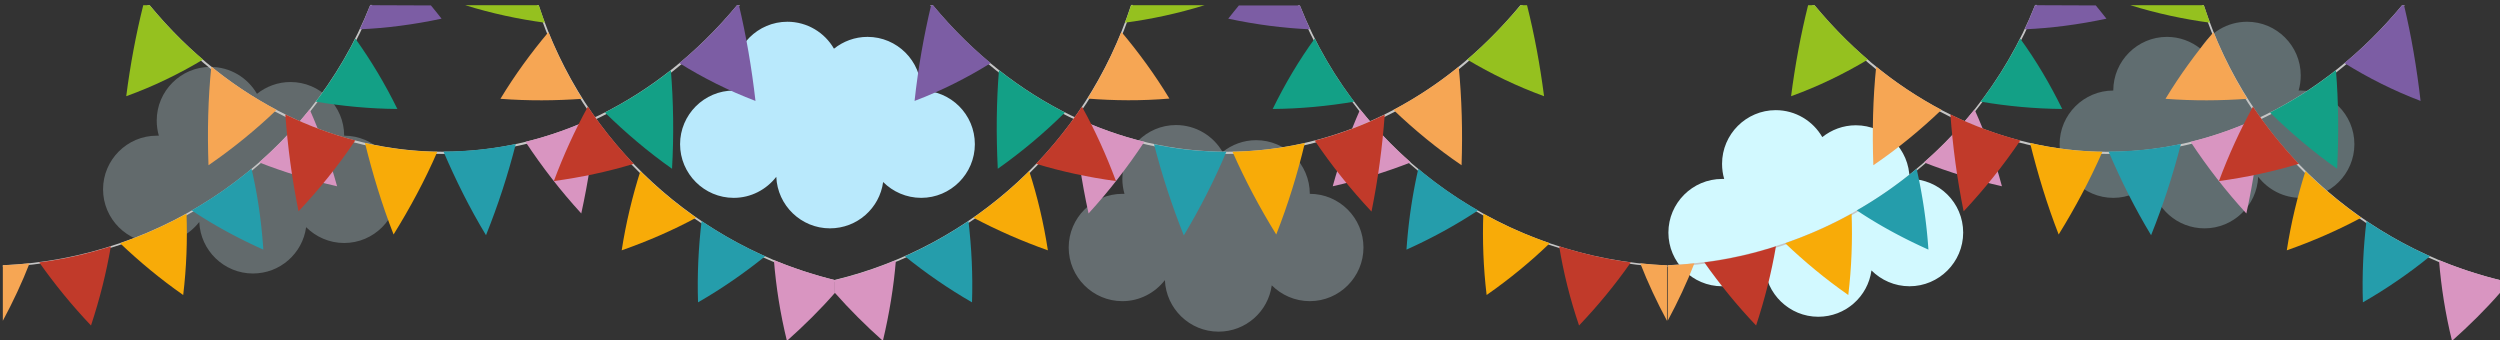<svg version="1.1" id="Layer_1" xmlns="http://www.w3.org/2000/svg" x="0" y="0" viewBox="0 0 1057.6 144" xml:space="preserve"><rect x="0" y="0" width="1057.6" height="144" fill="#333333" stroke="none"/><style>.st5{fill:#c6c6c6}.st6{fill:#f6a654}.st7{fill:#c13a2a}.st8{fill:#f8ab08}.st9{fill:#259dab}.st10{fill:#d995c1}.st11{fill:#13a086}.st12{fill:#7c5da4}.st13{fill:#95c11f}</style><path d="M145.6 57.4c0-12.5-10.2-22.7-22.7-22.7-5.4 0-10.3 1.9-14.2 5-3.9-6.8-11.3-11.4-19.7-11.4-12.5 0-22.7 10.2-22.7 22.7 0 2.2.3 4.4.9 6.4h-.9c-12.5 0-22.7 10.2-22.7 22.7s10.2 22.7 22.7 22.7c7.3 0 13.8-3.5 18-8.9.5 12.1 10.5 21.8 22.7 21.8 11.5 0 21-8.5 22.5-19.6 4.1 4.1 9.8 6.7 16.1 6.7 12.5 0 22.7-10.2 22.7-22.7s-10.2-22.7-22.7-22.7z" opacity=".3" fill="#d1ebf2"/><path d="M871.3 61c0 12.5 10.2 22.7 22.7 22.7 6.3 0 12-2.6 16.1-6.7 1.5 11.1 11 19.6 22.5 19.6 12.2 0 22.2-9.7 22.7-21.8 4.2 5.4 10.7 8.9 18 8.9 12.5 0 22.7-10.2 22.7-22.7s-10.2-22.7-22.7-22.7h-.9c.6-2 .9-4.2.9-6.4 0-12.5-10.2-22.7-22.7-22.7-8.4 0-15.8 4.6-19.7 11.4-3.9-3.1-8.8-5-14.2-5-12.5 0-22.7 10.2-22.7 22.7-12.5 0-22.7 10.2-22.7 22.7z" opacity=".3" fill="#caf4ff"/><path d="M554.1 82c0-12.5-10.2-22.7-22.7-22.7-5.4 0-10.3 1.9-14.2 5-3.9-6.8-11.3-11.4-19.7-11.4-12.5 0-22.7 10.2-22.7 22.7 0 2.2.3 4.4.9 6.4h-.9c-12.5 0-22.7 10.2-22.7 22.7s10.2 22.7 22.7 22.7c7.3 0 13.8-3.5 18-8.9.5 12.1 10.5 21.8 22.7 21.8 11.5 0 21-8.5 22.5-19.6 4.1 4.1 9.8 6.7 16.1 6.7 12.5 0 22.7-10.2 22.7-22.7S566.6 82 554.1 82z" opacity=".3" fill="#daf5ff"/><path d="M389.7 38.3c0-12.5-10.2-22.7-22.7-22.7-5.4 0-10.3 1.9-14.2 5-3.9-6.8-11.3-11.4-19.7-11.4-12.5 0-22.7 10.2-22.7 22.7 0 2.2.3 4.4.9 6.4h-.9c-12.5 0-22.7 10.2-22.7 22.7s10.2 22.7 22.7 22.7c7.3 0 13.8-3.5 18-8.9.5 12.1 10.5 21.8 22.7 21.8 11.5 0 21-8.5 22.5-19.6 4.1 4.1 9.8 6.7 16.1 6.7 12.5 0 22.7-10.2 22.7-22.7 0-12.6-10.2-22.7-22.7-22.7z" fill="#b9e9fc"/><path d="M807.8 75.7c0-12.5-10.2-22.7-22.7-22.7-5.4 0-10.3 1.9-14.2 5-3.9-6.8-11.3-11.4-19.7-11.4-12.5 0-22.7 10.2-22.7 22.7 0 2.2.3 4.4.9 6.4h-.9c-12.5 0-22.7 10.2-22.7 22.7s10.2 22.7 22.7 22.7c7.3 0 13.8-3.5 18-8.9.5 12.1 10.5 21.8 22.7 21.8 11.5 0 21-8.5 22.5-19.6 4.1 4.1 9.8 6.7 16.1 6.7 12.5 0 22.7-10.2 22.7-22.7 0-12.6-10.2-22.7-22.7-22.7z" fill="#d2f9ff"/><path class="st5" d="M156.6 2.2C130.7 67.1 69 109.4 1.2 112.2v.7c68.2-2.8 130.3-45.5 156.3-110.8h-.9z"/><path class="st6" d="M1.2 112.2v23.5c4.3-8 8.1-16.1 11.3-24.3-3.8.4-7.5.7-11.3.8z"/><path class="st7" d="M38.5 137.7c-8.1-8.5-15.4-17.5-21.9-26.7 10.3-1.3 20.5-3.6 30.3-6.8-1.9 11.1-4.7 22.3-8.4 33.5z"/><path class="st8" d="M77.5 124.8c-9.6-6.7-18.5-14.1-26.7-21.9 9.8-3.4 19.1-7.5 28.1-12.5.4 11.2 0 22.7-1.4 34.4z"/><path class="st9" d="M111.4 105.6c-10.7-4.8-20.9-10.3-30.3-16.6a176 176 0 0 0 25.3-17.6c2.6 11 4.2 22.4 5 34.2z"/><path class="st10" d="M142.6 78.8c-11.5-2.6-22.5-6-33-10.1 7.8-6.8 14.9-14.3 21.4-22.4 4.6 10.4 8.5 21.2 11.6 32.5z"/><path class="st11" d="M168.1 46.1c-11.8-.1-23.3-1.2-34.5-3.1 6.3-8.3 11.9-17.2 16.7-26.7 6.6 9.2 12.6 19.2 17.8 29.8z"/><path class="st12" d="M156.6 2.2c-1.4 3.5-2.8 6.9-4.4 10.2 11.4-.5 22.9-2 34.6-4.5-1.5-1.9-3-3.8-4.5-5.6l-25.7-.1z"/><path class="st5" d="M311.8 2.2C243 85 131.5 84.7 63.3 2.2h-1.1c68.6 83.8 181.5 84 250.8 0h-1.2z"/><path class="st13" d="M63.3 2.2h-2.7c-3.1 12.4-5.5 25.3-7.2 38.5 11.4-4.1 22.3-9.4 32.5-15.5-8.1-6.8-15.6-14.5-22.6-23z"/><path class="st6" d="M88.2 69.9c-.5-14.2-.2-28.2 1.2-41.7 8.8 7.2 18.1 13.2 27.6 18.3-8.9 8.5-18.6 16.4-28.8 23.4z"/><path class="st7" d="M126.3 89.4c-2.8-13.7-4.6-27.4-5.6-41 9.6 4.7 19.5 8.4 29.6 11-7.1 10.6-15.2 20.6-24 30z"/><path class="st8" d="M166.5 99.2c-5-12.8-8.9-25.8-12.1-38.7 10.1 2.3 20.4 3.6 30.6 3.7-5.2 12-11.5 23.7-18.5 35z"/><path class="st9" d="M205.6 99.5c-6.9-11.4-12.8-23.3-18-35.4 10.3 0 20.5-1.1 30.6-3.2-3.3 13-7.5 25.9-12.6 38.6z"/><path class="st10" d="M245.9 90.3c-8.7-9.5-16.6-19.7-23.6-30.3 10.1-2.5 20-6 29.7-10.6-1 13.6-3.1 27.2-6.1 40.9z"/><path class="st11" d="M284.3 71.4c-10.2-7.2-19.6-15.2-28.4-23.8 9.6-4.9 19-10.8 27.9-17.9 1.1 13.5 1.3 27.5.5 41.7z"/><path class="st12" d="M311.8 2.2c-7.6 9.2-15.8 17.4-24.4 24.5 10.1 6.3 20.9 11.7 32.2 16-1.6-13.9-3.9-27.5-7-40.5h-.8z"/><path class="st5" d="M227.9 2.2h-.8c19 59.3 67.7 102.9 126.1 117.1v-.8C295.3 104.4 247 61 227.9 2.2z"/><path class="st13" d="M196.8 2.2c11.3 3.5 22.5 5.9 33.7 7.4-.9-2.4-1.7-4.9-2.6-7.4h-31.1z"/><path class="st6" d="M211.7 41.8c6.1-10.1 13-19.5 20.3-28.2 4 9.9 8.8 19.3 14.3 28.2-11.2.8-22.8.9-34.6 0z"/><path class="st7" d="M234.3 76.6c4.1-11 8.9-21.5 14.4-31.5 5.8 8.7 12.3 16.7 19.4 24.2-10.8 3.3-22.1 5.7-33.8 7.3z"/><path class="st8" d="M263 105.9c1.8-11.6 4.5-22.8 7.9-33.5 7.3 7.3 15.2 13.8 23.6 19.7-9.8 5.3-20.4 9.9-31.5 13.8z"/><path class="st9" d="M295.3 127.9c-.4-11.8.2-23.3 1.5-34.4 8.5 5.7 17.6 10.8 26.9 14.9-8.8 7.1-18.3 13.7-28.4 19.5z"/><path class="st10" d="M353.2 118.5c-8.9-2.2-17.4-5-25.8-8.4.9 11.3 2.7 22.7 5.5 34.1 7.3-6.5 14.1-13.2 20.3-20.3v-5.4z"/><path class="st5" d="M860.9 2.2c-25.8 64.9-87.6 107.2-155.4 110v.7c68.2-2.8 130.3-45.5 156.3-110.8h-.9z"/><path class="st6" d="M705.5 112.2v23.5c4.3-8 8.1-16.1 11.3-24.3-3.7.4-7.5.7-11.3.8z"/><path class="st7" d="M742.9 137.7c-8.1-8.5-15.4-17.5-21.9-26.7 10.3-1.3 20.5-3.6 30.3-6.8-1.9 11.1-4.7 22.3-8.4 33.5z"/><path class="st8" d="M781.9 124.8c-9.6-6.7-18.5-14.1-26.7-21.9 9.8-3.4 19.1-7.5 28.1-12.5.4 11.2 0 22.7-1.4 34.4z"/><path class="st9" d="M815.8 105.6c-10.7-4.8-20.9-10.3-30.3-16.6a176 176 0 0 0 25.3-17.6c2.5 11 4.2 22.4 5 34.2z"/><path class="st10" d="M846.9 78.8c-11.5-2.6-22.5-6-33-10.1 7.8-6.8 14.9-14.3 21.4-22.4 4.7 10.4 8.6 21.2 11.6 32.5z"/><path class="st11" d="M872.4 46.1c-11.8-.1-23.3-1.2-34.5-3.1 6.3-8.3 11.9-17.2 16.7-26.7 6.7 9.2 12.6 19.2 17.8 29.8z"/><path class="st12" d="M860.9 2.2c-1.4 3.5-2.8 6.9-4.4 10.2 11.4-.5 22.9-2 34.6-4.5-1.5-1.9-3-3.8-4.5-5.6l-25.7-.1z"/><path class="st5" d="M1016.2 2.2c-68.8 82.8-180.3 82.6-248.6 0h-1.1c68.6 83.8 181.5 84 250.8 0h-1.1z"/><path class="st13" d="M767.6 2.2h-2.7c-3.1 12.4-5.5 25.3-7.2 38.5 11.4-4.1 22.3-9.4 32.5-15.5-8-6.8-15.5-14.5-22.6-23z"/><path class="st6" d="M792.5 69.9c-.5-14.2-.2-28.2 1.2-41.7 8.8 7.2 18.1 13.2 27.6 18.3-8.9 8.5-18.5 16.4-28.8 23.4z"/><path class="st7" d="M830.7 89.4c-2.8-13.7-4.6-27.4-5.6-41 9.6 4.7 19.5 8.4 29.6 11-7.2 10.6-15.2 20.6-24 30z"/><path class="st8" d="M870.9 99.2c-5-12.8-8.9-25.8-12.1-38.7 10.1 2.3 20.4 3.6 30.6 3.7-5.3 12-11.5 23.7-18.5 35z"/><path class="st9" d="M910 99.5c-6.9-11.4-12.8-23.3-18-35.4 10.3 0 20.5-1.1 30.6-3.2-3.3 13-7.5 25.9-12.6 38.6z"/><path class="st10" d="M950.3 90.3c-8.7-9.5-16.6-19.7-23.6-30.3 10.1-2.5 20-6 29.7-10.6-1.1 13.6-3.1 27.2-6.1 40.9z"/><path class="st11" d="M988.7 71.4c-10.2-7.2-19.6-15.2-28.4-23.8 9.6-4.9 19-10.8 27.9-17.9 1.1 13.5 1.2 27.5.5 41.7z"/><path class="st12" d="M1016.2 2.2c-7.6 9.2-15.8 17.4-24.4 24.5 10.1 6.3 20.9 11.7 32.2 16-1.6-13.9-3.9-27.5-7-40.5h-.8z"/><path class="st5" d="M932.3 2.2h-.8c19 59.3 67.7 102.9 126.1 117.1v-.8C999.7 104.4 951.4 61 932.3 2.2z"/><path class="st13" d="M901.2 2.2c11.3 3.5 22.5 5.9 33.7 7.4-.9-2.4-1.7-4.9-2.6-7.4h-31.1z"/><path class="st6" d="M916.1 41.8c6.1-10.1 13-19.5 20.3-28.2 4 9.9 8.8 19.3 14.3 28.2-11.2.8-22.9.9-34.6 0z"/><path class="st7" d="M938.7 76.6c4.1-11 8.9-21.5 14.4-31.5 5.8 8.7 12.3 16.7 19.4 24.2-10.9 3.3-22.1 5.7-33.8 7.3z"/><path class="st8" d="M967.4 105.9c1.8-11.6 4.5-22.8 7.9-33.5 7.3 7.3 15.2 13.8 23.6 19.7-9.9 5.3-20.4 9.9-31.5 13.8z"/><path class="st9" d="M999.6 127.9c-.4-11.8.2-23.3 1.5-34.4 8.5 5.7 17.6 10.8 26.9 14.9-8.7 7.1-18.3 13.7-28.4 19.5z"/><path class="st10" d="M1057.6 118.5c-8.9-2.2-17.4-5-25.8-8.4.9 11.3 2.7 22.7 5.5 34.1 7.3-6.5 14.1-13.2 20.3-20.3v-5.4z"/><path class="st5" d="M549 2.2c26 65.3 88.1 108 156.3 110.8v-.7c-67.8-2.8-129.6-45.1-155.4-110h-.9z"/><path class="st6" d="M693.9 111.4c3.2 8.2 7 16.3 11.3 24.3v-23.5c-3.7-.1-7.5-.4-11.3-.8z"/><path class="st7" d="M659.6 104.2c9.9 3.1 20 5.5 30.3 6.8-6.5 9.3-13.8 18.2-21.9 26.7-3.8-11.2-6.6-22.4-8.4-33.5z"/><path class="st8" d="M627.5 90.4c8.9 5 18.3 9.1 28.1 12.5-8.2 7.9-17.1 15.2-26.7 21.9-1.4-11.7-1.8-23.2-1.4-34.4z"/><path class="st9" d="M600 71.4A176 176 0 0 0 625.3 89c-9.4 6.2-19.6 11.8-30.3 16.6.8-11.8 2.5-23.2 5-34.2z"/><path class="st10" d="M575.4 46.3c6.5 8.1 13.7 15.6 21.4 22.4-10.5 4.1-21.5 7.5-33 10.1 3.1-11.3 7-22.1 11.6-32.5z"/><path class="st11" d="M556.2 16.3c4.8 9.5 10.4 18.5 16.7 26.7-11.2 1.9-22.7 3-34.5 3.1 5.2-10.6 11.1-20.6 17.8-29.8z"/><path class="st12" d="M549.9 2.3h-25.8c-1.5 1.8-3 3.7-4.5 5.6 11.7 2.5 23.2 4 34.6 4.5-1.5-3.3-2.9-6.7-4.3-10.1z"/><path class="st5" d="M393.5 2.2c69.3 84 182.2 83.8 250.8 0h-1.1C575 84.7 463.4 85 394.6 2.2h-1.1z"/><path class="st13" d="M620.7 25.2c10.2 6.1 21 11.3 32.5 15.5-1.7-13.2-4.1-26.1-7.2-38.5h-2.7c-7.2 8.5-14.7 16.2-22.6 23z"/><path class="st6" d="M589.5 46.5c9.5-5.1 18.8-11.1 27.6-18.3 1.3 13.6 1.7 27.6 1.2 41.7-10.3-7-19.9-14.9-28.8-23.4z"/><path class="st7" d="M556.2 59.5c10-2.6 20-6.3 29.6-11-1 13.6-2.8 27.2-5.6 41-8.9-9.5-16.9-19.5-24-30z"/><path class="st8" d="M521.4 64.2c10.3-.2 20.5-1.4 30.6-3.7-3.1 13-7.1 26-12.1 38.7-7-11.3-13.2-23-18.5-35z"/><path class="st9" d="M488.2 61c10.1 2.2 20.4 3.2 30.6 3.2-5.1 12.1-11.1 23.9-18 35.4-5.1-12.8-9.3-25.7-12.6-38.6z"/><path class="st10" d="M454.4 49.4c9.7 4.6 19.6 8.1 29.7 10.6-7 10.6-14.9 20.8-23.6 30.3-3-13.7-5-27.3-6.1-40.9z"/><path class="st11" d="M422.6 29.7c8.9 7 18.3 13 27.9 17.9-8.8 8.7-18.2 16.6-28.4 23.8-.7-14.2-.6-28.2.5-41.7z"/><path class="st12" d="M393.9 2.2c-3.1 13-5.5 26.6-7 40.5 11.3-4.3 22.1-9.7 32.2-16-8.6-7.1-16.8-15.3-24.4-24.5h-.8z"/><path class="st5" d="M353.2 118.4v.8C411.6 105 460.3 61.4 479.3 2.1h-.8C459.4 61 411.1 104.4 353.2 118.4z"/><path class="st13" d="M478.5 2.2c-.8 2.5-1.7 5-2.6 7.4 11.2-1.5 22.4-3.9 33.7-7.4h-31.1z"/><path class="st6" d="M460.1 41.7c5.5-8.9 10.3-18.2 14.3-28.2 7.3 8.7 14.2 18.1 20.3 28.2-11.7 1-23.4.9-34.6 0z"/><path class="st7" d="M438.3 69.3c7.1-7.5 13.6-15.5 19.4-24.2 5.5 9.9 10.3 20.5 14.4 31.5-11.7-1.6-22.9-4-33.8-7.3z"/><path class="st8" d="M411.8 92.1c8.4-5.9 16.3-12.4 23.6-19.7 3.5 10.8 6.1 21.9 7.9 33.5-11-3.9-21.5-8.5-31.5-13.8z"/><path class="st9" d="M382.8 108.4c9.4-4.1 18.4-9.2 26.9-14.9 1.3 11.2 1.9 22.7 1.5 34.4-10.1-5.8-19.6-12.4-28.4-19.5z"/><path class="st10" d="M353.2 123.9c6.2 7 13 13.8 20.3 20.3 2.7-11.4 4.6-22.9 5.5-34.1-8.4 3.5-16.9 6.3-25.8 8.4v5.4z"/></svg>